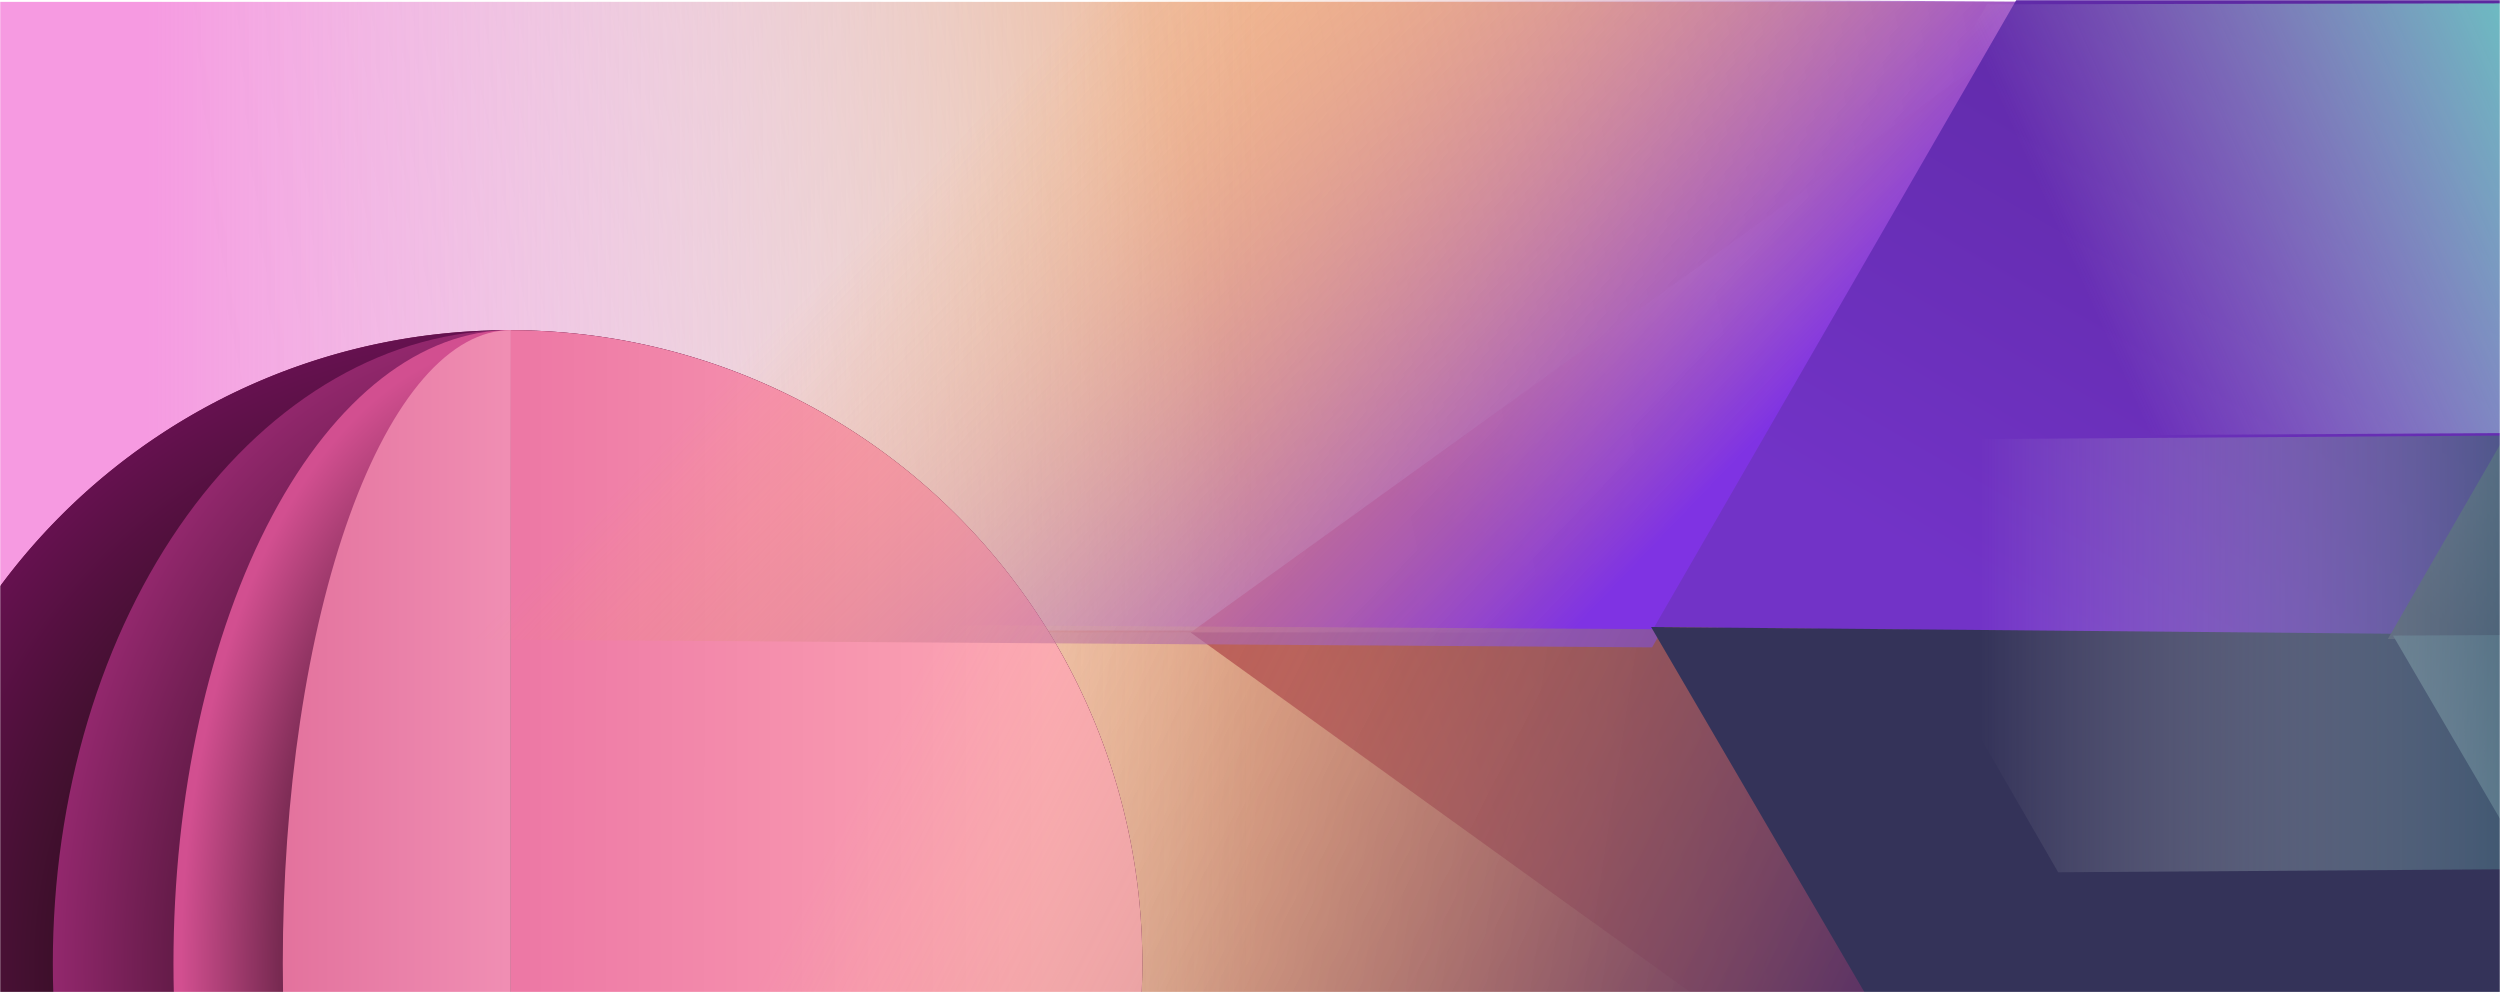 <svg width="1348" height="535" viewBox="0 0 1348 535" fill="none" xmlns="http://www.w3.org/2000/svg"><mask id="a" style="mask-type:alpha" maskUnits="userSpaceOnUse" x="0" y="0" width="1348" height="535"><path fill="#fff" d="M0 0h1348v535H0z"/></mask><g style="mix-blend-mode:darken" mask="url(#a)"><path d="M1111 1l-101.54 340H93V1h1018z" fill="url(#paint0_linear_738_32612)"/><path d="M1112 680l-73.21-340H378v340h734z" fill="url(#paint1_linear_738_32612)"/><path fill="url(#paint2_linear_738_32612)" d="M-15 1h727v681H-15z"/><path d="M273.725 178.085a340.085 340.085 0 00-130.389 25.993A340.689 340.689 0 0032.796 278.1a341.528 341.528 0 00-73.859 110.781 342.126 342.126 0 00-25.936 130.676c0 44.843 8.813 89.246 25.936 130.675a341.522 341.522 0 0073.86 110.782 340.67 340.67 0 00110.539 74.021 340.066 340.066 0 00130.389 25.993V178.085z" fill="url(#paint3_angular_738_32612)"/><path d="M275.219 861.028c44.745 0 89.051-8.832 130.39-25.993a340.668 340.668 0 00110.539-74.021 341.525 341.525 0 0073.86-110.782 342.117 342.117 0 0025.936-130.675c0-44.843-8.813-89.246-25.936-130.676a341.532 341.532 0 00-73.86-110.781 340.686 340.686 0 00-110.539-74.022 340.085 340.085 0 00-130.389-25.993l-.001 341.472v341.471z" fill="url(#paint4_radial_738_32612)"/><path d="M273.725 861.028c29.045 0 57.805-8.832 84.639-25.993 26.834-17.16 51.215-42.313 71.753-74.021 20.538-31.709 36.829-69.352 47.944-110.782 11.115-41.429 16.836-85.832 16.836-130.675 0-44.843-5.721-89.246-16.836-130.676-11.115-41.429-27.406-79.072-47.944-110.781-20.538-31.708-44.919-56.861-71.753-74.022-26.834-17.16-55.594-25.993-84.639-25.993v682.943z" fill="#FCA5B4"/><path d="M275.219 861.001c44.744 0 89.051-8.832 130.389-25.993a340.67 340.67 0 00110.539-74.022 341.521 341.521 0 0073.86-110.781 342.12 342.12 0 0025.936-130.675c0-44.843-8.813-89.247-25.936-130.676a341.521 341.521 0 00-73.86-110.781 340.67 340.67 0 00-110.539-74.022 340.085 340.085 0 00-130.389-25.993v682.943z" fill="url(#paint5_angular_738_32612)"/><path d="M275.219 861.001c44.744 0 89.051-8.832 130.389-25.993a340.67 340.67 0 00110.539-74.022 341.521 341.521 0 0073.86-110.781 342.12 342.12 0 0025.936-130.675c0-44.843-8.813-89.247-25.936-130.676a341.521 341.521 0 00-73.86-110.781 340.67 340.67 0 00-110.539-74.022 340.085 340.085 0 00-130.389-25.993v682.943z" fill="url(#paint6_linear_738_32612)"/><path d="M273.724 178.059a340.066 340.066 0 00-130.389 25.993 340.67 340.67 0 00-110.54 74.021 341.522 341.522 0 00-73.859 110.782A342.117 342.117 0 00-67 519.53c0 44.843 8.813 89.246 25.936 130.676a341.528 341.528 0 0073.86 110.781 340.688 340.688 0 00110.539 74.022 340.085 340.085 0 00130.389 25.993V178.059z" fill="url(#paint7_radial_738_32612)"/><path d="M275.459 178.001c-32.434 0-64.55 8.833-94.514 25.995-29.965 17.162-57.192 42.317-80.126 74.028-22.934 31.711-41.126 69.358-53.538 110.791-12.412 41.433-18.8 85.84-18.8 130.686 0 44.847 6.388 89.254 18.8 130.687 12.412 41.433 30.604 79.08 53.538 110.791 22.934 31.711 50.161 56.866 80.126 74.028 29.964 17.162 62.08 25.995 94.514 25.995V178.001z" fill="url(#paint8_radial_738_32612)"/><path d="M275.459 178.001c-23.891 0-47.549 8.833-69.622 25.995-22.072 17.162-42.128 42.317-59.022 74.028-16.894 31.711-30.295 69.358-39.438 110.791-9.142 41.433-13.848 85.84-13.848 130.686 0 44.847 4.706 89.254 13.848 130.687 9.143 41.433 22.544 79.08 39.438 110.791 16.894 31.711 36.95 56.866 59.022 74.028 22.073 17.162 45.731 25.995 69.622 25.995V178.001z" fill="url(#paint9_radial_738_32612)"/><path d="M275.459 178.001c-16.15 0-32.142 8.833-47.063 25.995s-28.478 42.317-39.898 74.028c-11.419 31.711-20.478 69.358-26.659 110.791-6.18 41.433-9.361 85.84-9.361 130.686 0 44.847 3.181 89.254 9.361 130.687 6.181 41.433 15.239 79.08 26.659 110.791 11.42 31.711 24.977 56.866 39.898 74.028 14.921 17.162 30.913 25.995 47.063 25.995V178.001z" fill="url(#paint10_linear_738_32612)"/><path opacity=".9" fill-rule="evenodd" clip-rule="evenodd" d="M1114 1.006l-472 340h336.781L1114 1.006z" fill="url(#paint11_linear_738_32612)"/><path d="M976.286 341.006l138.174-340 137.83 340-137.83 340-138.174-340z" fill="#FFE27D"/><path d="M976.286 341.006l138.174-340 137.83 340-137.83 340-138.174-340z" fill="url(#paint12_linear_738_32612)" fill-opacity=".7"/><mask id="b" style="mask-type:alpha" maskUnits="userSpaceOnUse" x="976" y="1" width="277" height="681"><path d="M976.287 341.006l138.173-340 137.83 340-137.83 340-138.173-340z" fill="#FFE27D"/><path d="M976.287 341.006l138.173-340 137.83 340-137.83 340-138.173-340z" fill="url(#paint13_linear_738_32612)" fill-opacity=".7"/></mask><g filter="url(#filter0_f_738_32612)" mask="url(#b)"><path d="M1134.11 39.944l130.84 301.701-52 124.518-78.84-426.219z" fill="#DE7226" fill-opacity=".8"/></g><path opacity=".9" fill-rule="evenodd" clip-rule="evenodd" d="M1114 1.006l472 340h-336.78L1114 1.006z" fill="url(#paint14_radial_738_32612)"/><g opacity=".9" fill-rule="evenodd" clip-rule="evenodd"><path d="M1114 681.006l-472-340h336.781l135.219 340z" fill="url(#paint15_linear_738_32612)"/><path d="M1114 681.006l-472-340h336.781l135.219 340z" fill="url(#paint16_linear_738_32612)" fill-opacity=".1"/></g><path opacity=".9" fill-rule="evenodd" clip-rule="evenodd" d="M1114 681.006l472-340h-336.78l-135.22 340z" fill="url(#paint17_radial_738_32612)"/><path d="M439.227-3.456L1091.8.919 890.805 349.06l-652.578-4.375 201-348.142z" fill="url(#paint18_linear_738_32612)"/><path d="M234.453 335.586l657.325 3.652 202.652 346.497-656.127-1.228-203.85-348.921z" fill="url(#paint19_linear_738_32612)"/><path d="M1092.94-9.959l397.58 4.375-201 348.143-397.581-4.375L1092.94-9.959z" fill="url(#paint20_linear_738_32612)"/><path d="M890.265 338.083l402.325 3.652 202.65 346.497-401.12-1.228-203.855-348.921z" fill="#343359"/><path d="M1488.52-3.583l206.47 344.375-407.47 3.768 201-348.143z" fill="url(#paint21_linear_738_32612)"/><path d="M1694.99 340.792l-201.75 349.442-202.92-347.522 404.67-1.92z" fill="url(#paint22_linear_738_32612)"/><path d="M1109.77 470.329l436.69-2.928-134.51-232.97-436.688 2.928 134.508 232.97z" fill="url(#paint23_linear_738_32612)"/><path d="M935.002 235.819l439.868-2.444 135.61-231.87-439.07.822L935.002 235.82z" fill="url(#paint24_linear_738_32612)"/><path d="M1358.66 223.443l268.21 2.435 135.11 230.998-267.42-.818-135.9-232.615z" fill="#083552"/></g><defs><linearGradient id="paint0_linear_738_32612" x1="1111" y1="11" x2="-84.48" y2="259.292" gradientUnits="userSpaceOnUse"><stop stop-color="#F5BE9E"/><stop offset=".392" stop-color="#EA9A6B" stop-opacity=".686"/><stop offset=".835" stop-color="#D9D9D9" stop-opacity="0"/></linearGradient><linearGradient id="paint1_linear_738_32612" x1="911.225" y1="643" x2="232.45" y2="538.268" gradientUnits="userSpaceOnUse"><stop stop-color="#A13E3F"/><stop offset=".552" stop-color="#EA9A6B" stop-opacity=".686"/><stop offset=".807" stop-color="#D9D9D9" stop-opacity="0"/></linearGradient><linearGradient id="paint2_linear_738_32612" x1="79.136" y1="305.118" x2="677.975" y2="305.118" gradientUnits="userSpaceOnUse"><stop stop-color="#F69AE1"/><stop offset="1" stop-color="#D9D9D9" stop-opacity="0"/></linearGradient><linearGradient id="paint6_linear_738_32612" x1="942.256" y1="490.026" x2="275.517" y2="489.5" gradientUnits="userSpaceOnUse"><stop offset=".566" stop-color="#FDA8B5"/><stop offset=".989" stop-color="#ED78A5"/></linearGradient><linearGradient id="paint10_linear_738_32612" x1="152.478" y1="519.501" x2="398.44" y2="519.501" gradientUnits="userSpaceOnUse"><stop stop-color="#E3729D"/><stop offset="1" stop-color="#FDABCA"/></linearGradient><linearGradient id="paint11_linear_738_32612" x1="1174.96" y1="56.527" x2="950.142" y2="396.04" gradientUnits="userSpaceOnUse"><stop stop-color="#EBA67C"/><stop offset=".526" stop-color="#FCCAAE"/><stop offset="1" stop-color="#E5846D"/></linearGradient><linearGradient id="paint12_linear_738_32612" x1="1202.29" y1="243.275" x2="988.9" y2="433.276" gradientUnits="userSpaceOnUse"><stop offset=".017" stop-color="#FFA24D"/><stop offset="1" stop-color="#F7D5AC"/></linearGradient><linearGradient id="paint13_linear_738_32612" x1="1202.29" y1="243.275" x2="988.9" y2="433.276" gradientUnits="userSpaceOnUse"><stop offset=".017" stop-color="#FFA24D"/><stop offset="1" stop-color="#FDF5EA"/></linearGradient><linearGradient id="paint15_linear_738_32612" x1="692.256" y1="922.443" x2="1136.39" y2="761.719" gradientUnits="userSpaceOnUse"><stop offset=".426" stop-color="#C54A4F"/><stop offset="1" stop-color="#953134"/></linearGradient><linearGradient id="paint16_linear_738_32612" x1="813.295" y1="359.724" x2="1233.71" y2="445.093" gradientUnits="userSpaceOnUse"><stop/><stop offset="1" stop-opacity="0"/></linearGradient><linearGradient id="paint18_linear_738_32612" x1="521.806" y1="67.182" x2="827.796" y2="361.317" gradientUnits="userSpaceOnUse"><stop stop-color="#F8A851" stop-opacity="0"/><stop offset="1" stop-color="#7F33E3"/></linearGradient><linearGradient id="paint19_linear_738_32612" x1="417.807" y1="512.183" x2="959.888" y2="788.9" gradientUnits="userSpaceOnUse"><stop stop-color="#FBCF8B" stop-opacity="0"/><stop offset="1" stop-color="#3C1D66"/></linearGradient><linearGradient id="paint20_linear_738_32612" x1="1284.88" y1="5.594" x2="1094.38" y2="335.55" gradientUnits="userSpaceOnUse"><stop stop-color="#5B289F"/><stop offset="1" stop-color="#7233C7"/></linearGradient><linearGradient id="paint21_linear_738_32612" x1="1480.27" y1="10.707" x2="1298.77" y2="325.074" gradientUnits="userSpaceOnUse"><stop stop-color="#C0DAF2"/><stop offset="1" stop-color="#5D5870"/></linearGradient><linearGradient id="paint22_linear_738_32612" x1="1615.64" y1="487.236" x2="1288.07" y2="346.609" gradientUnits="userSpaceOnUse"><stop stop-color="#DFF6FD"/><stop offset="1" stop-color="#708192"/></linearGradient><linearGradient id="paint23_linear_738_32612" x1="1067.98" y1="394.455" x2="1591.98" y2="394.455" gradientUnits="userSpaceOnUse"><stop stop-color="#E5E5E5" stop-opacity="0"/><stop offset=".749" stop-color="#083552"/></linearGradient><linearGradient id="paint24_linear_738_32612" x1="1090.25" y1="80.849" x2="1420.45" y2="-67.53" gradientUnits="userSpaceOnUse"><stop stop-color="#E5E5E5" stop-opacity="0"/><stop offset="1" stop-color="#4BF2C6"/></linearGradient><radialGradient id="paint3_angular_738_32612" cx="0" cy="0" r="1" gradientUnits="userSpaceOnUse" gradientTransform="matrix(71.731 383.223 -428.311 80.171 273.725 519.557)"><stop stop-color="#BF3A86"/><stop offset="1" stop-color="#651A45"/></radialGradient><radialGradient id="paint4_radial_738_32612" cx="0" cy="0" r="1" gradientUnits="userSpaceOnUse" gradientTransform="matrix(1403.25 0 0 1406.32 275.219 519.557)"><stop offset=".162" stop-color="#360F24"/><stop offset=".277" stop-color="#8E1A58" stop-opacity=".71"/></radialGradient><radialGradient id="paint5_angular_738_32612" cx="0" cy="0" r="1" gradientUnits="userSpaceOnUse" gradientTransform="rotate(-116.598 298.05 174.772) scale(308.067 344.312)"><stop stop-color="#BF3A86"/><stop offset="1" stop-color="#651A45"/></radialGradient><radialGradient id="paint7_radial_738_32612" cx="0" cy="0" r="1" gradientUnits="userSpaceOnUse" gradientTransform="matrix(-1403.25 0 0 -1406.32 273.724 519.53)"><stop offset=".162" stop-color="#360F24"/><stop offset=".277" stop-color="#7A1262"/></radialGradient><radialGradient id="paint8_radial_738_32612" cx="0" cy="0" r="1" gradientUnits="userSpaceOnUse" gradientTransform="matrix(-1017.16 0 0 -1406.44 275.459 519.501)"><stop offset=".115" stop-color="#360F24"/><stop offset=".277" stop-color="#AB2E80"/></radialGradient><radialGradient id="paint9_radial_738_32612" cx="0" cy="0" r="1" gradientUnits="userSpaceOnUse" gradientTransform="matrix(-749.265 0 0 -1406.44 275.459 519.501)"><stop offset=".115" stop-color="#360F24"/><stop offset=".237" stop-color="#D24F90"/></radialGradient><radialGradient id="paint14_radial_738_32612" cx="0" cy="0" r="1" gradientUnits="userSpaceOnUse" gradientTransform="matrix(33.478 -1103.943 1273.485 38.619 1244.21 327.648)"><stop stop-color="#EE995B"/><stop offset=".385" stop-color="#FFD9C7"/></radialGradient><radialGradient id="paint17_radial_738_32612" cx="0" cy="0" r="1" gradientUnits="userSpaceOnUse" gradientTransform="rotate(58.692 306.963 1283.683) scale(630.82 891.293)"><stop stop-color="#F9C1A3"/><stop offset=".385" stop-color="#E6B18A"/></radialGradient><filter id="filter0_f_738_32612" x="1089.11" y="-5.056" width="220.841" height="516.219" filterUnits="userSpaceOnUse" color-interpolation-filters="sRGB"><feFlood flood-opacity="0" result="BackgroundImageFix"/><feBlend in="SourceGraphic" in2="BackgroundImageFix" result="shape"/><feGaussianBlur stdDeviation="22.5" result="effect1_foregroundBlur_738_32612"/></filter></defs></svg>